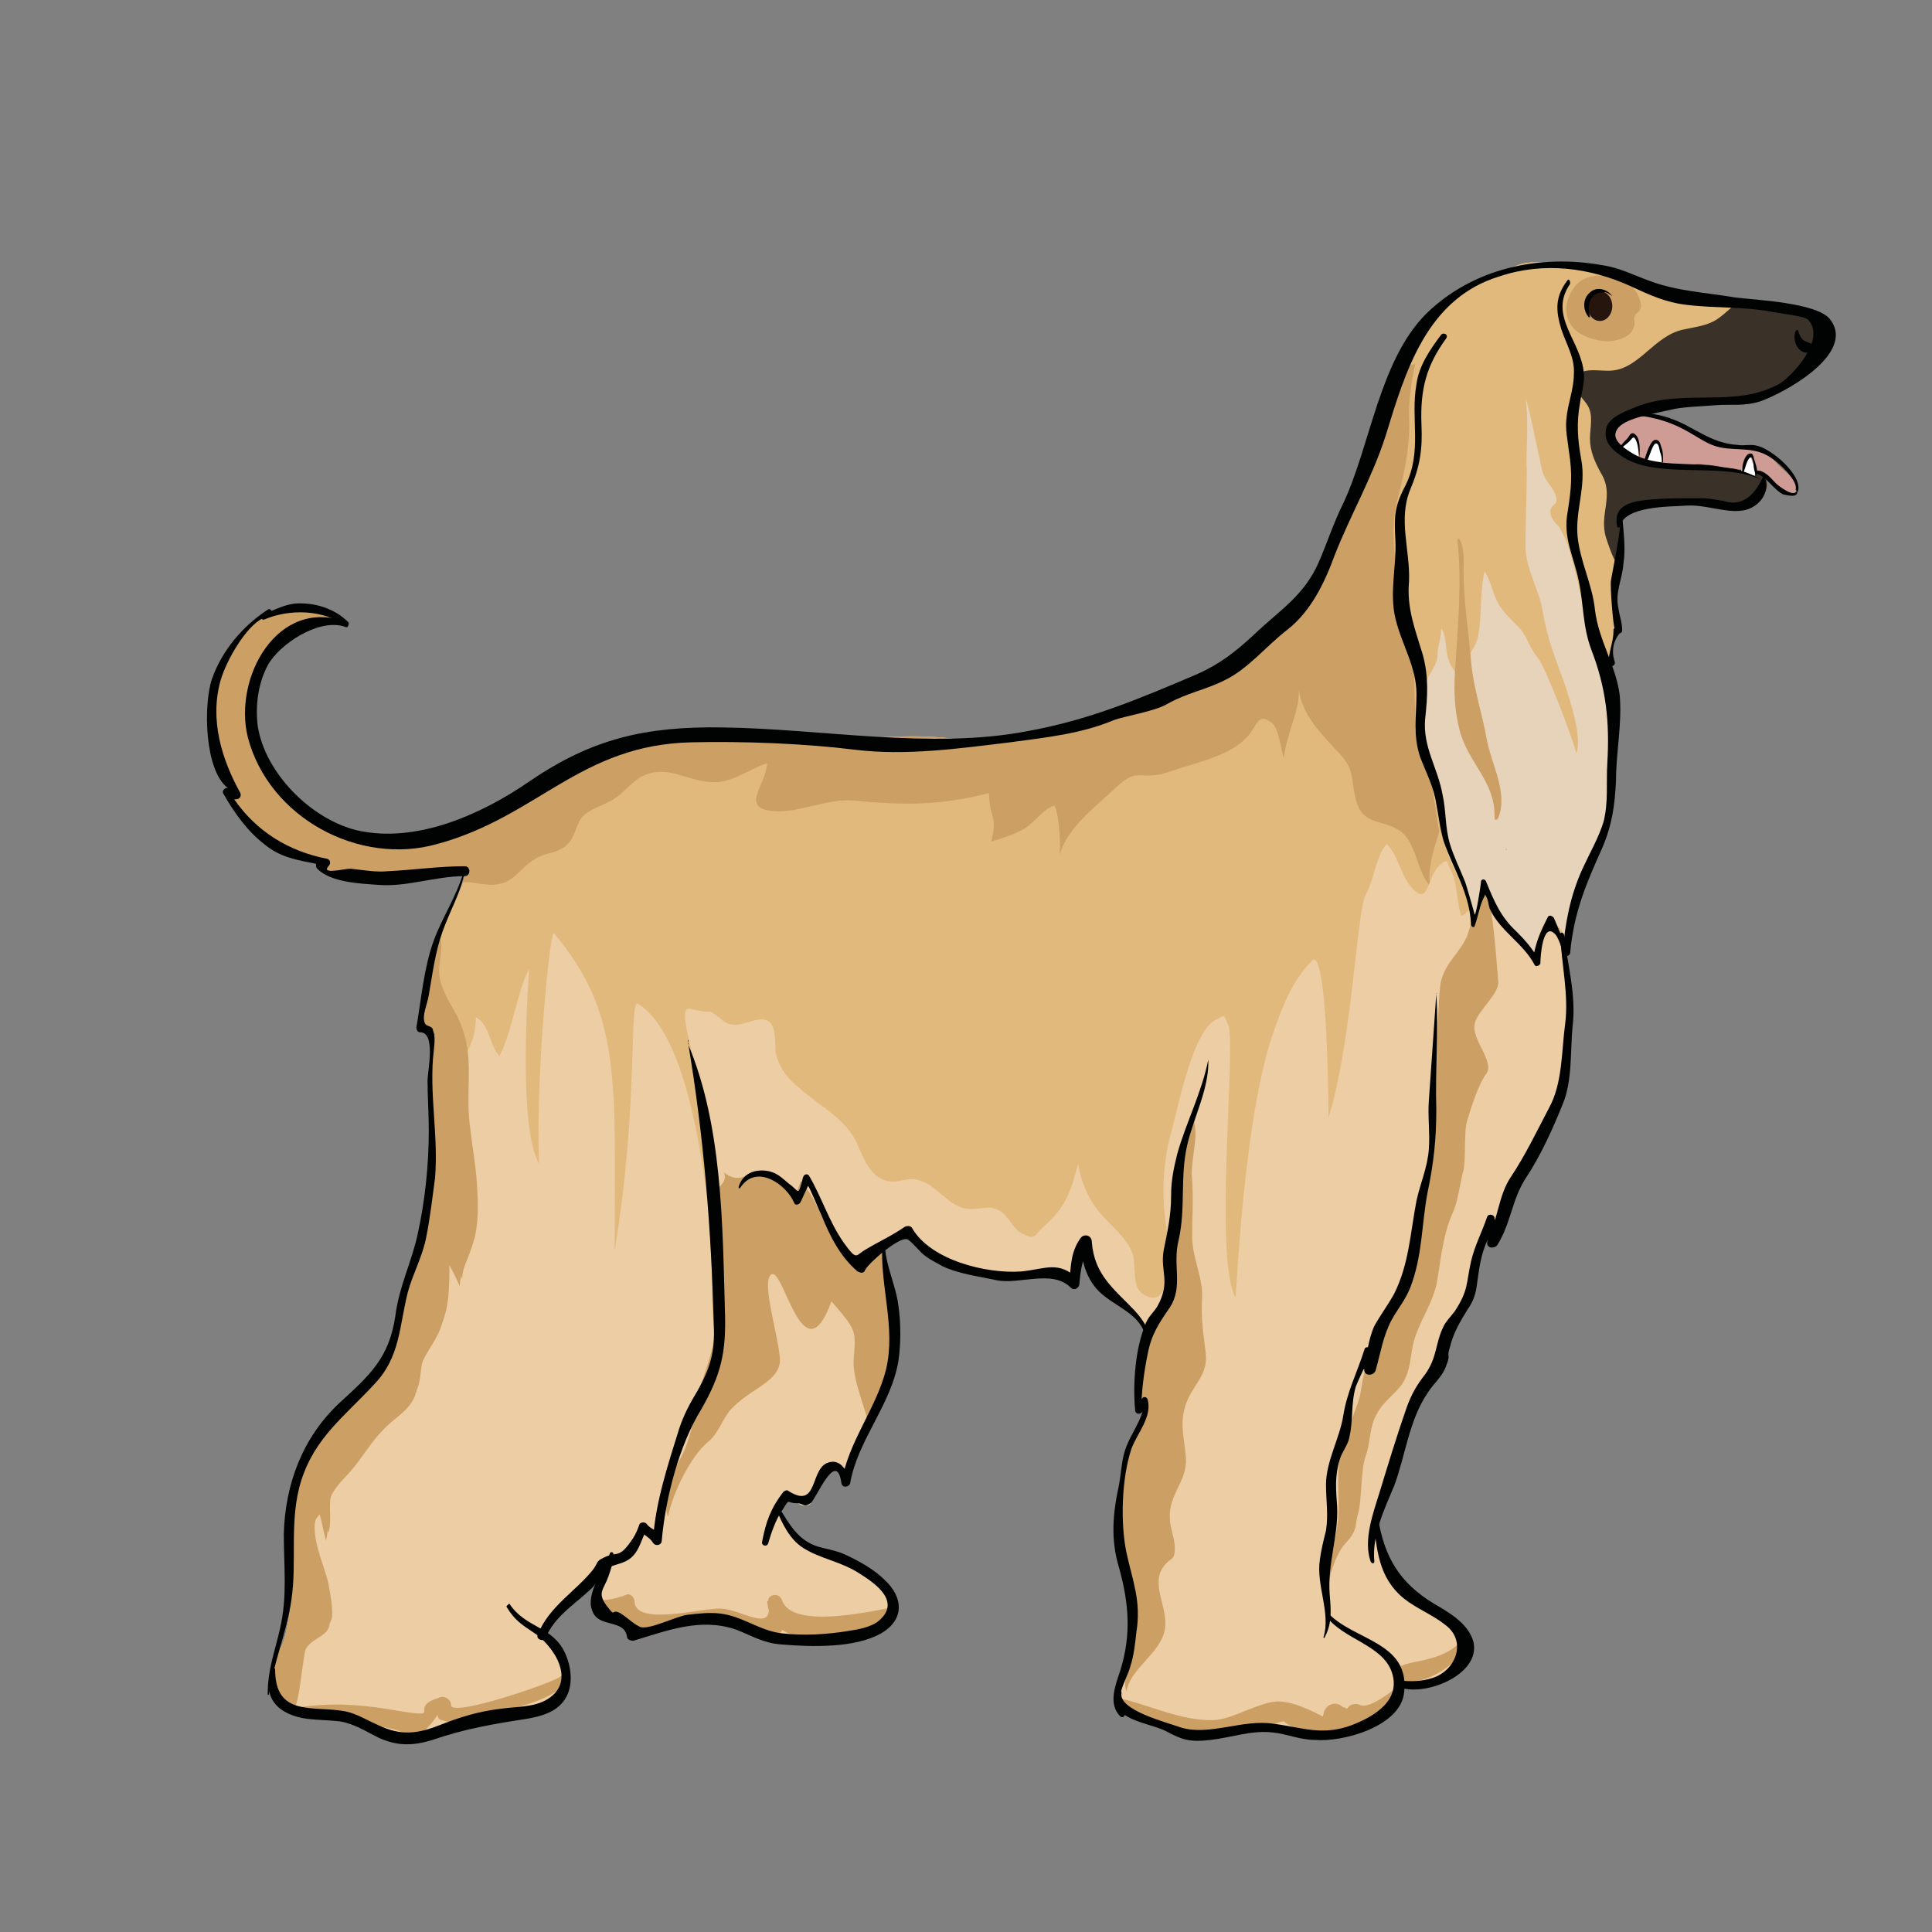 <?xml version="1.0" encoding="utf-8"?>
<!-- Generator: Adobe Illustrator 22.1.0, SVG Export Plug-In . SVG Version: 6.00 Build 0)  -->
<svg version="1.1" id="Card_2" xmlns="http://www.w3.org/2000/svg" xmlns:xlink="http://www.w3.org/1999/xlink" x="0px" y="0px"
	 viewBox="0 0 155.9 155.9" style="enable-background:new 0 0 155.9 155.9;" xml:space="preserve">
<rect x="0" y="0" width="155.9" height="155.9" fill="#808080" stroke="none"/>
<style type="text/css">
	.st0{clip-path:url(#SVGID_2_);}
	.st1{fill:#E2B97C;}
	.st2{fill:#CCA065;}
	.st3{fill:#EDCDA4;}
	.st4{fill:#E6D3BA;}
	.st5{fill:#3A3228;}
	.st6{fill:#CF9B95;}
	.st7{fill:#26150C;}
	.st8{fill:#FFFFFF;}
	.st9{fill:#010202;}
	.st10{display:none;}
	.st11{display:inline;}
</style>
<g id="Colours_2">
	<defs>
		<path id="SVGID_1_" d="M145.1,39.5c-0.3,1.4-2.3-1.1-2.8-1.1c0.6,0.6,0.2,1.5-0.5,2.2c-0.7,0.6-2,0.4-2.8,0.2
			c-1.2-0.3-2.2-0.2-3.5-0.2c-1,0-2,0.2-3,0.2c-0.5,0-1.1,0.2-1.5,0.5l-0.1,0.3c0.1,0.7-0.2,1.4-0.1,2c0.1,1,0.2,1.6-0.2,2.5
			c-0.3,0.8-0.5,1.6-0.3,2.5c0.1,0.8,0.6,1.5,0.5,2.3c-0.1,0-0.3,0-0.4,0c0,0.9-0.8,2.4-0.5,3.3c1.2,3.6,0,5.6,0.2,9.2
			c0.1,2.5-1,4.4-2.1,6.5c-1.1,2.2-1.4,4.2-1.6,6.6c-0.2-0.3-0.4-0.6-0.5-1c0.1,1.6,0.2,2.3,0.6,3.9c0.5,1.8,0.1,3-0.2,4.8
			c-0.3,1.9,0.2,3.6-1,5.3c-1.1,1.6-1.5,3.6-2.6,5.1c-0.7,0.9-0.9,1.2-1.1,2.4c-0.2,1.1-0.6,2.2-1.2,3.1c0-0.6,0-1.3-0.1-1.9
			c-0.2,0.9-0.8,1.8-1.1,2.7c-0.3,1-0.2,2.1-0.5,3.1c-0.3,1.2-1.4,2-1.9,3c-0.4,0.7-0.2,1.4-0.4,2.1c-0.3,1.3-1,1.7-1.7,2.7
			c-0.8,1.1-0.8,2.2-1.4,3.4c-0.5,1.1-0.7,2.2-1,3.4c-0.1,0.5-0.9,2.4-1.4,4.2c0.3,2.6,0.8,4.3,2.7,5.7c1,0.8,3.3,1.8,4.2,2.8
			c0.8,0.9,1.3,1.8,0.2,3c-1.1,1.2-3.9,1.8-5,1.4c0.1,0.7-0.1,1.5-0.4,1.8c-1.2,1.1-3.5,2.3-5.7,2.5c-1.6,0.1-3.3-0.8-4.9-0.8
			c-2.3,0-4.8,1-6.6,0.6c-0.7-0.9-3.8-0.8-4.7-1.7c-1.3-0.9,0.5-3.6,0.5-4.8c0-0.9,0.4-1.7,0.4-2.6c0-0.9,0.2-1.6-0.1-2.4
			c-0.7-2.1-1.2-3.4-1.2-5.6c0-1.9,0.5-3.3,0.6-5.1c0.1-1.4,2.2-3.6,1.6-4.8c-0.2,0.3-0.4,0.6-0.5,1c-0.1-2,0.1-3.6,0.7-5.4
			c0.3-1.7-1.8-2.9-3-3.8c-1.4-1-2-2.6-2.1-4.4c-0.9,0.9-0.8,2.5-1,3.4c-0.8-1-1.9-1.1-2.7-0.9c-0.9,0.3-2.1,0.6-3,0.3
			c-1.2-0.3-2.1-0.5-3.3-0.7c-1.4-0.2-3.8-1.7-4.4-3c-0.4,0.5-1.2,0.7-1.8,1.2c-0.2,1.4,0.8,4.3,0.8,5.7c0.1,1.6,0.2,3.4-0.4,4.9
			c-0.6,1.9-0.9,2.2-1.7,4c-0.7,1.5-1.6,2.9-1.8,4.8c-0.1-1.1-0.5-1.2-0.8-1.4c-0.8-0.5-1.1,1.5-1.7,2c-0.6,0.4,0,1-0.9,1
			c-0.4,0-1-0.6-1.4-0.8c-0.3,0.4-0.5,0.7-0.7,1.1l0,0c0.4,0.8,1.3,2.3,1.9,2.8c0.9,0.7,2.2,0.5,3.3,1.1c1.4,0.9,6,3,3.5,5.3
			c-1.7,1.6-4.5,0.6-6.5,1c-1.2,0.3-2.1,0.5-3.3,0c-1.3-0.5-2.2-1.3-3.7-1.4c-2.6-0.2-4.6,0.7-7,1.4c-0.1-2.3-2.2-0.5-2.8-2.2
			c-0.4-1.1,1.2-3.1,1.3-4.4l-1,0.6c-0.6,0.4-0.1,1-0.6,1.4c-1.4,1.1-3.5,2.4-4.2,4.4c1.1,0.4,1.7,1.9,1.9,3.1
			c0.4,2.8-2,3.3-4.3,3.5c-2.4,0.2-4.8,0.9-7,1.8c-3,1.2-4.7-1.7-7.5-1.7c-2.2,0-5.7-0.1-4.7-3.7c0.3-2.3,0.6-1.2,1-3.2
			c0.5-2.3,0.6-3.7,0.4-6.1c-0.2-4.2,0.7-8,3.6-11.1c1.4-1.5,3.3-2.5,4.3-4.5c1-1.8,0.9-3.3,1.2-5.2c0.3-1.9,1.4-3.4,1.7-5.3
			c0.3-2.3,0.8-4.4,0.8-6.8c0-2.1-0.3-4.2-0.3-6.3c0-1,0.3-2,0.3-2.9c0,0-0.6-0.7-1.2-0.5c0.6-2.3,0.8-4.7,1.4-7
			c0.6-1.8,2-3.9,2.3-5.7c-2-0.1-5.7,0.8-7.3,0.5c-0.8-0.1-1.6-0.2-2.4-0.3c-0.6-0.1-1.7,0-2-0.6c0.3,0,0.3-0.1,0.4-0.3
			c-1.8-0.4-3.2-0.5-4.8-1.8c-1.3-1-2.6-2.5-3.4-3.9c0.3,0.2,0.6,0.4,1,0.3c-0.7-1.2-1.5-2.3-1.7-3.7c-0.3-2.1-0.7-4,0.1-6
			c0.4-1,1.6-3.7,4.1-5.1c0.1,0.2-0.1,0.4-0.4,0.5c2-1,5.1-1,6.7,0.6c-1.7-1.1-3.6-0.2-4.9,0.8c-3.2,2.6-3.7,6.3-1.8,10.3
			c0.8,1.8,2.9,3.3,4.4,4.5c0.9,0.7,1.9,1,3,1.4c1,0.4,1.3,0.2,2.5,0.3c1.8,0,3,0.2,4.9-0.6c2.2-1,4.7-1.9,6.6-3.4
			c3.3-2.5,6.2-3.8,11.9-4.4c3.4-0.3,8.8,0.2,10.9,0.3c3.8,0.2,7.7-0.5,11.4,0c3.3,0.5,6.3,0.1,9.4-1c0.8-0.3,4.5-1.2,5.4-1.4
			c1.6-0.3,4.3-2.4,5.2-2.6c1.8-0.4,2.3,0.3,3.1-1.5c1-2,2.2-1.7,3.6-2.9c2.9-2.4,3.6-5.8,4.9-9.2c0.6-1.5,1.9-1.8,1.8-3.6
			c0.7-1.6,1.7-4.5,2.1-6.2c0.4-1.6,1.1-3.2,2-4.6c0.8-1.3,2.4-2.2,3.7-3.1c1.2-0.8,2.8-1.4,4.2-2c1.4-0.6,2.8-0.3,4.4,0
			c1.3,0.2,2.7,0,3.9,0.5c1.3,0.5,2.4,1.3,3.7,1.7c2.4,0.6,5.1,0.2,7.5,0.8c1.3,0.3,2.7,0.7,4.1,0.9c1.5,0.3,2.2,0.7,1.4,2.4
			c-0.9,2-4.9,4.5-6.9,4.6c-1.4,0.1-2.6-0.3-4-0.1c-1.5,0.2-3.3,0.6-4.7,1.2c0.5,0,1.2,0.1,1.6,0.1c0.6,0,1.1,0.3,1.7,0.5
			c1.1,0.4,2,1.2,3,1.7c0.9,0.4,1.8,0.3,2.8,0.2c0.4,0,0.9,0,1.3,0.2c0.6,0.3,1,0.7,1.4,1.2c0.3,0.4,2,1.5,1.5,2.2"/>
	</defs>
	<clipPath id="SVGID_2_">
		<use xlink:href="#SVGID_1_"  style="overflow:visible;"/>
	</clipPath>
	<g id="Base" class="st0">
		
			<rect x="15.5" y="19.1" transform="matrix(-1 -4.490154e-11 4.490154e-11 -1 173.448 163.38)" class="st1" width="142.4" height="125.1"/>
		<g>
			<path class="st2" d="M117.9,28c0.5,1-0.7,4.1-0.9,5.4c-0.5,2.9-0.8,5.8-1.2,8.7c-0.5,3.9-1.2,7.5-1.3,11.5c0,3.6,2.1,6.2,2.3,9.7
				c0.2,2.8-1.8,5.6-1.4,8.2c-1.1-1.2-1.1-3.6-2.5-4.5c-1.4-0.9-3-0.4-3.5-2.5c-0.5-2.1,0-2.4-1.7-4.1c-1.3-1.4-2.6-2.8-2.9-4.7
				c0.1,1.6-1,3.5-1.2,5.5c-0.2-0.6-0.4-2.3-0.9-2.8c-1.2-1-1.2,0.1-2,1c-1.4,1.6-4.1,2.1-6.1,2.8c-2.8,1-2.6-0.5-4.6,1.4
				c-1.6,1.5-3.9,3.2-4.5,5.4c0.1-0.9,0-3-0.4-4c-1,0.3-1.6,1.4-2.5,1.9c-0.9,0.5-1.6,0.7-2.6,1c0.5-2.3-0.1-1.5-0.2-3.9
				c-3.9,1-6.9,1-10.9,0.6c-2.3-0.2-4.8,1.2-6.9,0.8c-2.1-0.4-0.2-2.1-0.1-3.8c-1.4,0.4-2.9,1.7-4.6,1.5c-2-0.1-3.5-1.5-5.6-0.4
				c-0.8,0.5-1.4,1.3-2.2,1.8c-0.8,0.5-1.7,0.7-2.4,1.3c-0.7,0.7-0.6,1.8-1.5,2.5c-0.8,0.6-1.6,0.5-2.4,1c-1.5,0.9-1.7,2.1-3.6,2.1
				c-1.9-0.1-1.9-0.6-3.8,0.4c-5.3,2.6-12.4,1.3-17.2-1.7c-6.1-3.7-6.7-9.3-5.1-15.7c0.9-3.6,3.3-8,6.1-10.5c2.9-2.6,7-2,10.7-1.7
				c11.8,0.8,23.8,0.9,35.6-1.1c5.6-0.9,11.8-1.3,17-3.6c2.8-1.2,6-3.6,9.2-3.7c2.4-0.1,4.7,2,7.1,1.6c2-0.3,2.9-2.6,5.1-3.2
				C108.3,30.6,111.9,30.5,117.9,28z"/>
		</g>
		<g>
			<path class="st3" d="M51.5,81c1.8,1.2,5.1,4.9,6.3,23.9c1.6-12.9-4.1-24-2.1-23.5c2.3,0.6,1-0.3,2.7,1c1.2,0.9,2.6-0.6,3.6,0
				c0.7,0.4,0.5,2,0.6,2.6c0.3,1.2,1,2.1,1.9,2.8c1.8,1.6,3.9,2.5,4.8,4.8c0.5,1.1,1,2.4,2.3,2.7c0.9,0.2,1.5-0.3,2.4-0.1
				c1.4,0.3,2.2,1.7,3.5,2.2c1,0.4,1.8-0.1,2.7,0.1c1.2,0.3,1.4,1.7,2.4,2.1c1,0.5,0.9,0,1.6-0.6c1.8-1.6,2.2-2.8,2.8-5.1
				c0.2,1.4,0.8,2.8,1.7,3.9c0.9,1.1,2.2,2,2.7,3.4c0.3,0.9-0.1,2.6,0.8,3.2c2.2,1.5,2.4-2.9,2.2-3.9c-0.7-2.8-0.7-6.3,0.1-9.1
				c0.5-1.7,1.7-8.2,3.6-9.1c0.9-0.5,0.6-0.4,1,0.4c0.7,1.3-1.2,18.8,0.6,22c0.3-4.5,1-15.9,3.2-21.8c0.7-2,1.5-3.9,3-5.4
				c0.5-0.5,1.2,1.6,1.3,12.7c1.9-6.1,2.3-16.8,3-18c0.7-1.2,0.8-3.1,1.7-4.1c0.9,0.9,1.1,2.4,1.9,3.4c1.5,1.8,1.3-0.6,2.3-1.6
				c0.8-0.8,0.9-0.4,1.2,0.9c0.3,1,0.3,2.1,0.6,3.1c0.9-0.3,1.2-1.8,1.7-2.5c0.4,1,1.3,1.7,1.7,2.7c0.5,1.2,1.8,1.3,2.1,2.6
				c0,0,0-1.3,1.5-2.9c2.6,3.6,3.3,11.3,3.8,12.9c0.9,2.7-2.7,8.5-3,11.3c-0.3,2.7-0.5,4.7-1.5,7.2c-0.6,1.4-0.7,2.9-0.6,4.5
				c0.2,2.6,1.3,5.1,1.8,7.6c0.6,2.9,1.6,6.1,0.7,9c-1.1,3.5-0.6,6.6-0.7,10.2c0,2.3-0.3,4.7-2.6,5.8c-2,1-4.9,0.6-7.1,0.8
				c-4.9,0.3-9.8,0.6-14.7,0.8c-4.2,0.2-7.1-0.9-10-4.1c-2.1-2.3-3.3-4.7-4.2-7.7c-0.7-2.5-1-5.7-3.8-6.8c-1.7-0.7-2.7,0-3.5,1.5
				c-1.5,2.9-2.7,6.1-4.2,9.1c-1.3,2.6-3.3,5.1-5.7,6.8c-2.9,2.1-6.9,2.6-10.3,3.1c-6.9,1.1-13.8,0.2-20.7,0.9
				c-5.8,0.6-11.2,0.4-16.2-2.8c-2.9-1.9-6.3-4.8-7.2-8.3c-0.6-2.2-0.2-4.6,0.2-6.8c0.8-4.1,1.8-8.1,3-12.1
				c1.4-4.6,3.8-8.4,6.5-12.3c1.7-2.5,3.3-5.3,5.4-7.4c1.8-1.9,3.6-3.2,4.5-5.8c0.3-0.7,0.4-1.5,0.6-2.2c0.9-2.6,3-3.9,3-6.9
				c1.1,0.5,1.1,2.3,1.9,3.1c1-1.8,1.5-5.5,2.4-7c0,0.2-1,12.6,0.8,15.7c-0.3-7.1,0.9-19,1.2-18.6c5.5,6.6,4.9,11.8,4.9,25.6
				C51.6,88.8,50.7,80.5,51.5,81z"/>
		</g>
		<g>
			<path class="st1" d="M127.4,21.4c-0.2,1.1-1.4,1.7-1.7,2.9c-0.2,1.1,0.1,2,0.5,3c0.4,1,0.9,2,0.9,3.1c0,1-0.4,2-0.4,3
				c-0.1,1.9,0.5,3.8,0.4,5.7c0,1.1-0.5,1.9-0.5,3c-0.1,1,0.2,1.8,0.4,2.7c0.2,1,0.1,1.9,0.2,2.9c0.2,1.1,0.8,2.2,1.1,3.3
				c0.7,2.1,1,4.1,1.3,6.4c0.3,2.5,1.1,5.1,1,7.6c-0.1,3.4-2.5,18.5-5.6,9c-0.7,2.2,0,0-1,4.1c-0.7-1.2-1.7-2.2-2.7-3.4
				c-0.6-0.8-0.9-2.8-1.7-3.2c-0.6,0.6-0.7,1.6-0.7,2.5c-0.6-1.8-1.9-3.4-2.4-5.3c-0.5-1.8-0.6-3.6-1-5.4c-0.4-2-1.2-3.5-1.3-5.6
				c-0.1-2,0-3.9-0.4-5.9c-0.6-3.7-2-7.9-1-11.6c0.6-2.4,1-4.2,0.9-6.7c0-2.3,0.5-4,0.9-6.1c0.2-1.1,1.2-2,2.1-2.7
				c1.1-0.8,2.2-0.3,3.2-1.2c1.3-1.3,1.7-2.2,3.7-2.8c1.2-0.4,2.5-0.6,3.8-1C127.9,20.3,127.9,21.7,127.4,21.4z"/>
		</g>
		<g>
			<path class="st2" d="M111.3,108.2c0.8-1.9,1.8-4.2,2.4-6.3c0.7-2.5,0.9-5.1,1.5-7.6c0.5-2.4,0.5-5.1,0.7-7.5
				c0.1-1.3,0.1-6.5,0.4-7.7c0.4-1.5,1.5-2.2,2.1-3.6c0.3-0.9,0.8-2.9,1.5-3.4c0.5,1,0.7,3.3,1,7.1c0.1,1-1.7,2.4-1.9,3.4
				c-0.3,1.3,1.7,3.1,0.9,4.1c-0.6,0.8-1.2,2.7-1.5,3.7c-0.3,0.9-0.1,3.1-0.3,4c-0.3,1.1-0.4,2.3-0.8,3.3c-0.8,1.7-1,3.6-1.3,5.5
				c-0.3,2-1.6,3.5-2,5.4c-0.2,1-0.2,2-0.8,3c-0.6,0.9-1.6,1.5-2.1,2.5c-0.6,1-0.5,2.3-0.9,3.4c-0.4,1.1-0.3,3.5-0.6,4.6
				c-0.2,0.6-0.1,1-0.4,1.6c-0.3,0.6-0.8,0.9-1.1,1.5c-0.5,0.9-0.9,2.1-0.9,3.1c0-1.8,0.4-3.4,0.7-5.1c0.3-1.8-0.1-3.7,0.2-5.5
				c0.3-1.7,1.1-3.3,1.6-4.9c0.2-0.8,0.2-1.6,0.5-2.3C110.1,109.5,110.9,109,111.3,108.2z"/>
		</g>
		<g>
			<path class="st2" d="M71,100.8c0.6,1,0.5,2.3,0.6,3.4c0.2,1.3,0.7,2.5,0.9,3.7c0.2,1.4,0,2.5-0.6,3.7c-0.7,1.2-1,2.9-1.7,3.9
				c-0.3-1.8-1.1-3.3-1.3-5.1c-0.1-0.9,0.2-1.9,0-2.8c-0.2-0.9-1.2-1.8-1.8-2.6c-2.4,6.6-4-3.7-5-2c-0.6,1,1.1,6.1,0.8,7.1
				c-0.2,0.9-1,1.4-1.7,1.9c-0.8,0.5-1.5,1-2.2,1.7c-0.7,0.8-1,1.9-1.8,2.6c-1.4,1.1-2.9,4.1-3.3,6.1c-0.6-1.8,0.3-3.3,1.1-4.9
				c0.7-1.3,1.1-3.5,1.4-5c0.4-2,1.4-3.6,1.2-5.6c-0.2-1.7-0.1-3.5-0.2-5.2c-0.1-1.8-0.2-3.6-0.2-5.4c0.6-0.3,1.6-0.9,1.2-1.7
				c1.3,1,1.7,0,3.2,0.1c1.5,0.1,1.7,0.9,2.6,1.8c0.1-0.4,0.3-0.8,0.4-1.2c1.2,1.2,1.7,3.3,2.8,4.7c0.5,0.6,0.5,1.3,1.6,1.3
				C70,101.6,70.3,100.7,71,100.8z"/>
		</g>
		<g>
			<path class="st2" d="M96.3,90.4c0.5,1.2-0.3,3.4-0.1,4.8c0.1,1.6,0,3,0,4.6c0,1.7,0.9,3.3,0.8,5c-0.1,1.6,0.1,2.8,0.3,4.4
				c0.2,1.9-1.2,2.6-1.7,4.4c-0.4,1.5,0,2.6,0.1,4.1c0.1,1.8-1.4,2.9-1.3,4.8c0,0.8,0.4,1.6,0.4,2.4c0,1.1-0.3,0.7-0.9,1.5
				c-1.1,1.5,0.4,3.3,0.1,5.1c-0.4,2-2.8,3.1-3.1,5c-0.3-0.8,0.1-1.7,0.2-2.6c0.1-1.3-0.1-2.5-0.5-3.7c-0.6-1.7-1.5-3-2.3-4.6
				c-1.8-3.2-1.2-8.3-0.4-11.7c0.8-3.1,2.9-5.2,4.9-7.6c1.7-2.1,1.8-4.7,2-7.4C94.8,95.8,94.4,93,96.3,90.4z"/>
		</g>
		<g>
			<path class="st4" d="M123.1,32.1c0.4,1.3,0.7,2.9,1,4.3c0.2,0.7,0.2,1.3,0.5,2c0.3,0.7,1,1.2,1,2c0,0.3-0.5,0.4-0.5,0.9
				c0,0.5,0.4,0.9,0.7,1.2c0.4,0.7,0.7,1.3,0.9,2.1c0.4,1.4,0.8,2.9,1,4.3c0.6,3.2,3,5.9,3.1,9.2c0.1,3.2,0,6.6-0.8,9.7
				c-0.5,1.7-1.1,3.4-1.5,5.1c-0.4,1.6-0.1,3.5-1.2,4.9c-0.4-1.2-1.3-3.1-2.3-3.8c-0.8,1-1,1.9-1.2,3.1c-0.7-0.9-1.6-1.8-2.4-2.8
				c-0.8-1-1-1.8-1.5-2.9c-0.3,0.9-0.7,1.9-1,2.8c-0.6-2.9-2-4.2-2.6-7.2c-0.7-3.3-1.9-9.3-1.7-10.9c0.1-0.9,1.4-2.3,1.4-3.2
				c0-0.8,0.3-1.4,0.3-2.2c0.5,0.8,0.3,1.8,0.6,2.6c0.3,0.8,1,1.4,1.1,2.2c0.2-0.8,0.1-1.5,0.4-2.3c0.3-0.7,0.8-1.2,0.9-2
				c0.3-1.7,0.1-3.4,0.5-5.1c0.5,0.8,0.6,1.6,1,2.4c0.5,1,1.3,1.6,2,2.4c0.5,0.7,0.7,1.5,1.3,2.2c0.6,0.7,2.9,6.7,3.1,7.7
				c0.5-1.3-0.5-4.2-0.9-5.5c-0.8-2.2-1.4-3.6-1.8-5.9c-0.3-1.9-1.4-3.4-1.4-5.4c0-2,0.1-4,0.1-6C123.1,36.4,123.4,34.5,123.1,32.1z
				"/>
		</g>
		<g>
			<path class="st2" d="M35.4,76.5c0.1,1.1-0.3,2-0.1,3.1c0.2,1,0.9,2.1,1.4,3c1.2,2.5,0.9,4.3,0.9,6.9c0,2.3,0.6,4.6,0.7,6.9
				c0.1,1.4,0.1,2.8-0.2,4.1c-0.3,1.1-1,2.2-1,3.3c-0.3-0.7-0.6-1.3-1-2c-0.1,1.9,0.1,3.7-0.6,5.5c-0.4,1-1.1,1.8-1.5,2.8
				c-0.3,0.8-0.2,1.7-0.5,2.5c-0.5,1.3-1.7,1.8-2.6,2.8c-1,1-1.7,2.3-2.6,3.3c-0.7,0.8-1.5,1.5-1.8,2.6c-0.2,1,0.1,2-0.2,3
				c-0.2-0.7-0.3-1.4-0.5-2.1c-1.5,1.5,0.2,4.6,0.5,6.2c0.1,0.6,0.5,2.4,0.2,3c-0.3,0.7-1.5,0.9-1.9,1.8c-0.4,0.8-0.6,5.2-1.2,5.5
				c-1.8,0.9-3.4-6.8-3.6-7.8c-0.7-3.5-1.6-6.6-1.4-10.3c0.2-4.6,1.5-8.7,2.7-13.1c1.2-4.2,2.7-8.3,3.7-12.6c0.7-3.3,1.1-6.7,1.9-10
				C27.2,82.7,31.5,71.8,35.4,76.5z"/>
		</g>
		<g>
			<path class="st2" d="M35.6,75.9c0.1,1.1-0.3,2-0.1,3.1c0.2,1,0.9,2.1,1.4,3c1.2,2.5,0.9,4.3,0.9,6.9c0,2.3,0.6,4.6,0.7,6.9
				c0.1,1.4,0.1,2.8-0.2,4.1c-0.3,1.1-1,2.2-1,3.3c-0.3-0.7-0.6-1.3-1-2c-0.1,1.9,0.1,3.7-0.6,5.5c-0.4,1-1.1,1.8-1.5,2.8
				c-0.3,0.8-0.2,1.7-0.5,2.5c-0.5,1.3-1.7,1.8-2.6,2.8c-1,1-1.7,2.3-2.6,3.3c-0.7,0.8-1.5,1.5-1.8,2.6c-0.2,1,0.1,2-0.2,3
				c-0.2-0.7-0.3-1.4-0.5-2.1c-1.5,1.5,0.2,4.6,0.5,6.2c0.1,0.6,0.5,2.4,0.2,3c-0.3,0.7-1.5,0.9-1.9,1.8c-0.4,0.8-0.6,5.2-1.2,5.5
				c-1.8,0.9-3.4-6.8-3.6-7.8c-0.7-3.5-1.6-6.6-1.4-10.3c0.2-4.6,1.5-8.7,2.7-13.1c1.2-4.2,2.7-8.3,3.7-12.6c0.7-3.3,1.1-6.7,1.9-10
				C27.4,82,31.6,71.2,35.6,75.9z"/>
		</g>
		<g>
			<g>
				<path class="st2" d="M117.6,43.6c0.4,3.4,0,7.4-0.2,10.7c-0.1,1.6,0,3.2,0.4,4.7c0.7,2.6,2.9,4.1,2.8,7c0,0.2,0.2,0.2,0.3,0
					c0.8-2-0.5-4.2-0.9-6.2c-0.4-2.3-1.1-4.2-1.3-6.5c-0.2-2.4-0.6-4.8-0.6-7.2c0-0.8,0.1-2-0.4-2.7
					C117.8,43.4,117.6,43.5,117.6,43.6L117.6,43.6z"/>
			</g>
		</g>
		<g>
			<g>
				<path class="st2" d="M121.5,68.6c0.1,0,0.1-0.1,0-0.1C121.5,68.5,121.5,68.6,121.5,68.6L121.5,68.6z"/>
			</g>
		</g>
		<g>
			<path class="st2" d="M130.3,22.4c1-0.1,2.2,1.4,2.1,2.4c-0.1,0.5-0.4,0.4-0.5,0.7c-0.1,0.3,0.1,0.6-0.1,1c-0.2,0.6-1,0.9-1.6,1
				c-0.9,0.2-2.7-0.3-3.3-1.1c-0.8-1-0.6-2.3,0.2-3.3C127.8,22.1,129.6,22.1,130.3,22.4z"/>
		</g>
		<g>
			<g>
				<path class="st2" d="M113.1,135.9c-0.6,0.4-2.5,2-3.3,1.7c-0.4-0.2-0.9-0.1-1.1,0.3c-0.1-0.1-0.3-0.1-0.4-0.2
					c-0.6-0.5-1.4-0.1-1.5,0.6c-0.1,0.4-0.2,0.8-0.3,1.2c0.4-0.2,0.8-0.3,1.2-0.5c-1.4-0.7-2.9-1.6-4.4-1.7
					c-1.5-0.1-3.9,1.5-5.4,1.5c-3.3,0.1-6.4-2-9.9-2.1c-0.4,0-0.4,0.5-0.1,0.6c2.4,0.9,5.4,2.7,7.8,3.2c0.8,0.2,4.2,0,5.1-0.2
					c0.9-0.2,1.9-1.4,2.9-1.4c-0.7,0,5.2,2.6,3.2,1.5c0.5,0.3,1.1,0,1.2-0.5c0.3-0.8,0.3-0.8,0.4-1.7c-0.5,0.2-1,0.4-1.5,0.6
					c0.7,0.7,0.8,0.7,1.8,1c0.3,0.1,0.8,0,0.9-0.4c0.1-0.3,0.4-0.3,0.8,0c0.5,0.1,0.9-0.2,1-0.7c0,0.1,1.7-2.1,1.9-2.4
					C113.6,136,113.3,135.7,113.1,135.9L113.1,135.9z"/>
			</g>
		</g>
		<g>
			<g>
				<path class="st2" d="M118.2,132.1c-0.7,0.9-1.6,1.4-2.7,1.7c-0.9,0.3-1.9,0.3-2.8,0.8c-0.6,0.3-0.2,1.1,0.3,1.1
					c2.2,0.3,4.6-1.4,5.6-3.2C118.8,132.1,118.4,131.8,118.2,132.1L118.2,132.1z"/>
			</g>
		</g>
		<g>
			<g>
				<path class="st2" d="M73,129.5c-1.7,0.3-9.1,2.2-9.9-0.4c-0.3-0.7-1.3-0.4-1.1,0.3c0.4,2.4-2.1,0.5-3.8,0.4
					c-1.4-0.1-7,1.5-7-0.6c0-0.3-0.4-0.7-0.7-0.5c-1,0.4-2,0.5-3,0.4c-0.7,0-0.7,1,0,1c3,0.1,1.6,0.5,3.7,1.5
					c3.3,1.6,7-2.5,10.6,0.6c0.2,0.2,0.6,0.2,0.8,0c1.1-1.3,0.7-0.9,0.5-3c-0.4,0-0.8,0-1.2,0c0.5,5.2,8.5,2.3,11.4,0.8
					C73.5,130,73.3,129.5,73,129.5L73,129.5z"/>
			</g>
		</g>
		<g>
			<g>
				<path class="st2" d="M45.2,135.3c-0.6,0.5-8.8,3.3-8.8,2.3c0-0.3-0.2-0.5-0.4-0.6c-0.2-0.1-0.4-0.1-0.6,0
					c-2.8,0.9,1.1,1.8-4.2,0.9c-2.5-0.4-4.7-0.5-7.3-0.1c-0.2,0-0.2,0.4,0,0.5c2.6,0.6,5.1,0.6,7.7,1.2c0.9,0.2,1.4,0.7,2.4,0.3
					c0.5-0.2,1.6-1.7,1.4-1.7c0,0-0.3,0.5,0.2,0.7c1.9,0.5,2.8,0.2,4.9-0.6c1.8-0.7,4.1-1,5.3-2.6C46.1,135.4,45.5,135,45.2,135.3
					L45.2,135.3z"/>
			</g>
		</g>
	</g>
	<g id="Details" class="st0">
		<g>
			<path class="st5" d="M140.9,23.2c0.2,0.5-1.9,2.3-2.4,2.6c-0.8,0.5-1.8,0.6-2.7,0.8c-2.3,0.5-3.5,3.1-5.7,3.3
				c-0.8,0.1-2.3-0.3-2.8,0.4c-0.7,1,0.3,1.6,0.8,2.4c0.5,0.8,0.2,1.8,0.2,2.7c0,1,0.4,1.9,0.9,2.8c1.1,1.8-0.2,3.3,0.4,5.2
				c0.1,0.3,0.7,2.2,1.1,2.3c0.5,0.1,0.3-1.9,0.5-2.3c0.8-1.3,1.1-0.7,2.5-1.1c1.5-0.4,3-0.3,4.5-0.3c1.2,0,2.3-0.2,3.5-0.1
				c1.4,0.1,2.5,0.2,3.8-0.6c2.1-1.2,3-3.5,3.8-5.7c0.4-1.2,1.1-2.2,1.5-3.4c0.4-1.3,0.5-2.5,0.5-3.9c0-2.5-0.6-4.6-2.6-6.1
				c-2.3-1.7-5.7-1.9-7.5,0.4C140.7,22.9,140.4,23.2,140.9,23.2z"/>
		</g>
		<g>
			<path class="st6" d="M132,33.5c0.2,0,0.4,0.1,0.5,0.1c0.2,0,0.5,0,0.7,0c0.7,0.1,1.3,0.1,2,0.2c1,0.1,2.1,0.2,3.1,0.3
				c1.7,0.2,3.3,0.6,4.9,1.1c0.8,0.3,1.7,0.6,2.3,1.2c0.6,0.6,1,1.3,1.4,2c0.3,0.8,0.3,1.9-0.5,2.5c-1.1,0.9-2.5-0.6-3.1-1.4
				c-0.2-0.2-0.2-0.5-0.4-0.7c-0.1-0.2-0.3-0.3-0.5-0.5c-0.2-0.2-0.2-0.3-0.4-0.3c-0.2,0-0.3-0.1-0.5-0.1c-0.4-0.1-0.7,0-1.1,0
				c-0.2,0-0.4-0.1-0.7-0.1c-0.2,0-0.4,0-0.7-0.1c-0.5-0.1-1-0.2-1.5-0.2c-0.5-0.1-1.1,0-1.7,0.1c-1.1,0.1-2.2-0.2-3.2-0.5
				c-0.5-0.1-1-0.4-1.4-0.6c-0.4-0.3-1-0.7-1.2-1.1c-0.2-0.4-0.4-1,0-1.3c0.2-0.2,0.5-0.3,0.8-0.4c0.2-0.1,0.5-0.2,0.7-0.3
				C131.8,33.4,132,33.4,132,33.5z"/>
		</g>
		<ellipse class="st7" cx="129.1" cy="24.7" rx="1" ry="1.2"/>
		<g>
			<path class="st8" d="M141.6,38.4c0.1-0.4,0-0.8-0.2-1.1c-0.1-0.3-0.2-0.9-0.5-0.3c-0.2,0.3-0.4,0.9-0.4,1.1"/>
		</g>
		<g>
			<path class="st8" d="M134.2,37.3c0-0.4-0.2-1.8-0.6-1.8c-0.3,0-0.5,1.1-0.8,1.6"/>
		</g>
		<g>
			<path class="st8" d="M132.2,36.9c0-0.5,0-1.3-0.3-1.7c-0.2-0.3-0.3,0.1-0.5,0.3c-0.2,0.2-0.4,0.4-0.6,0.7"/>
		</g>
	</g>
</g>
<g id="Outlines_2">
	<path class="st9" d="M142.1,38.7c-3.2-1.5-8.6,0.1-11.4-2c-0.7-0.5-1.3-1.1-1.1-2.1c0.2-1,1.8-1.5,2.5-1.8c3.9-1.5,8,0.2,11.6-1.9
		c0.9-0.6,3.7-3.5,2.2-5.1c-0.3-0.3-2.2-0.5-2.7-0.6c-2.6-0.5-4.6-0.3-7.1-0.6c-1.7-0.2-3-0.8-4.5-1.5c-3.3-1.5-7-2-10.6-0.8
		c-5.9,1.8-7.6,7.7-9.2,12.9c-1.1,3.4-2.8,6.3-4.1,9.6c-0.8,2.2-1.9,4.5-3.8,6c-1.7,1.3-3.2,3.2-5.1,4.1c-1.6,0.8-3,1-4.6,1.9
		c-1,0.6-3.5,1-4.3,1.3c-2.6,1.1-5.4,1.4-8.4,1.8c-4.1,0.5-8.4,1.1-12.5,0.6C65,60,60,59.8,55.8,59.9c-9,0.2-12.4,6-20.5,8.2
		C29,69.9,21.7,66,20,59.5c-1.2-4.8,2.4-11.4,8-9.3c0.2,0.1,0.1,0.5-0.1,0.4c-2.1-0.8-5.4,1.4-6.3,3.1c-0.8,1.5-1,3.3-0.8,4.9
		c0.6,3.8,4.3,7.5,8,8.4c4.8,1.1,10.1-1.3,14-4c5-3.4,9.3-4.4,15.5-4.3c8,0.1,16.8,1.8,24.6,0.3c5-0.9,9-2.6,13.7-4.6
		c1.8-0.8,3.1-1.8,4.6-3.2c2.1-2,4-3.1,5.2-5.8c0.7-1.6,1.2-3.2,2-4.8c2.2-4.7,2.9-11.5,6.7-15.3c3.8-3.7,9.2-4.8,14.2-3.9
		c1.4,0.2,2.5,0.8,3.9,1.3c2.2,0.8,4.4,0.9,6.8,1.3c1.5,0.2,6.7,0.4,7.7,1.8c2.1,2.8-3.9,6-5.7,6.6c-1.3,0.4-2.3,0.2-3.6,0.3
		c-1.1,0.1-2.2,0.1-3.3,0.3c-1.7,0.4-3.8,0.7-4.5,1.5c-0.5,0.6-0.3,1.2,1,2c2,1.3,4.6,0.7,7.4,1.2C140.1,37.8,141.1,38.1,142.1,38.7
		C142.2,38.6,142.1,38.7,142.1,38.7L142.1,38.7z"/>
	<path class="st9" d="M18.4,63.6c-1.9-1.4-2-6.7-1.3-8.8c0.8-2.3,2.5-4.3,4.5-5.6c0.1-0.1,0.3,0,0.3,0.1c0.7-0.3,1.2-0.5,1.9-0.6
		c1.6-0.1,3.2,0.4,4.3,1.5c0.1,0.1,0,0.4-0.2,0.3c-1.8-1.3-4.5-1.4-6.6-0.5c0,0-0.3,0-0.1-0.1c-1.3,0.6-2.9,3.3-3.4,5
		c-0.9,3.2,0.1,6.4,1.6,9.1c0.1,0.3-0.1,0.5-0.4,0.5c0,0-0.1,0-0.1,0c1.8,2.6,4.4,4.2,7.5,4.8c0.3,0.1,0.3,0.4,0.1,0.6
		c-0.6,0.7,1.2,0.2,1.8,0.2c1,0.1,2,0.3,3,0.2c2.1-0.1,4.1-0.4,6.2-0.4c0.5,0,0.5,0.8,0,0.8c-2.4,0-4.7,0.9-7,0.7
		c-1.5-0.1-3.8-0.2-4.9-1.3c-0.1-0.1-0.1-0.2-0.1-0.4c-1.5-0.3-2.9-0.5-4.2-1.6C20,67.1,18.9,65.6,18,64
		C17.9,63.8,18.2,63.5,18.4,63.6z"/>
	<g>
		<g>
			<path class="st9" d="M37.4,70.4c-0.6,2-1.7,3.6-2.4,5.5c-0.8,2.2-1,4.7-1.4,7c0,0.2,0.1,0.4,0.3,0.4c1.3,0,0.6,3.1,0.6,3.9
				c0,1.3,0.1,2.7,0.1,4c0,2.8-0.3,5.7-0.9,8.4c-0.5,2.3-1.5,4.2-1.8,6.6c-0.5,3.4-2.1,4.8-4.5,7c-3,2.8-4.4,6.6-4.5,10.6
				c0,2.6,0.3,5-0.3,7.6c-0.4,1.8-1,3.3-1,5.3c0,0.1,0.1,0.1,0.1,0c0.4-2.6,1.4-4.9,1.8-7.5c0.5-3.2-0.2-6.5,0.8-9.7
				c1.1-3.5,3.5-5.2,5.9-7.8c2.1-2.2,2-4.6,2.7-7.4c0.4-1.5,1.2-2.9,1.5-4.5c0.3-1.5,0.5-3.2,0.7-4.7c0.3-3.5-0.5-6.9-0.1-10.3
				c0.1-0.9,0.1-1.2-0.1-1.8c-0.1-0.2-0.5-0.2-0.6-0.4c-0.3-0.6,0.2-1.6,0.3-2.3c0.3-1.7,0.5-3.4,1.1-5.1c0.6-1.7,1.5-3.2,1.8-4.9
				C37.9,70.2,37.5,70.1,37.4,70.4L37.4,70.4z"/>
		</g>
	</g>
	<g>
		<g>
			<path class="st9" d="M55.5,84c1.3,7.7,1.9,15.2,2.1,23c0.1,2.1-0.3,3.4-1.3,5.2c-0.6,1-1.1,1.9-1.5,3.1c-0.9,2.9-1.9,5.9-2.1,8.9
				c0.2-0.1,0.5-0.1,0.7-0.2c-0.3-0.5-0.9-0.6-1.2-1c-0.1-0.2-0.5-0.2-0.6,0c-0.1,0.3-0.3,0.8-0.5,1.1c-1.2,1.8-1.2,1-2.4,1.6
				c-0.6,0.3-0.4,0.3-0.8,0.9c-1.4,1.8-3.6,3-4.5,5.3c-0.2,0.4,0.5,0.6,0.6,0.3c0.8-1.8,2.2-2.6,3.6-3.9c0.6-0.5,0.7-1,1.1-1.5
				c0.6-0.6,1.4-0.5,2.1-1c0.8-0.6,0.9-1.5,1.4-2.4c-0.2,0-0.4,0-0.6,0c0.3,0.5,0.8,0.6,1.1,1.1c0.2,0.3,0.7,0.2,0.7-0.2
				c0.3-3.4,1.4-7.7,3.2-10.6c1.6-2.8,2-4.6,1.9-7.8c-0.2-7.1-0.2-15.1-3-21.7C55.6,83.8,55.5,83.9,55.5,84L55.5,84z"/>
		</g>
	</g>
	<g>
		<g>
			<path class="st9" d="M40.9,129.7c0.6,1,1.2,1.4,2.1,2c1.6,1,3.6,3.9,1.2,5.4c-1.1,0.7-2.6,0.6-3.9,0.8c-1.7,0.2-3.3,0.7-4.8,1.3
				c-1.8,0.7-3.1,0.9-5,0c-0.9-0.4-1.7-0.9-2.6-1.1c-2.6-0.5-5.7,0.5-5.7-3.4c0-0.1-0.2-0.2-0.2-0.1c-1,2.4,0.5,3.8,2.8,4.1
				c0.8,0.1,1.7,0.1,2.6,0.2c1.2,0.2,2.1,0.8,3.1,1.3c1.5,0.7,2.8,0.7,4.4,0.2c2.6-0.9,5-1.3,7.6-1.7c1.1-0.2,2.4-0.5,3.1-1.6
				c0.7-1.1,0.5-2.6,0-3.7c-1-2.2-3.2-2-4.5-4C41,129.5,40.8,129.6,40.9,129.7L40.9,129.7z"/>
		</g>
	</g>
	<g>
		<g>
			<path class="st9" d="M92.7,108.4c0.1-1.1-0.4-1.8-1.1-2.6c-1.7-1.8-3.3-2.9-3.5-5.6c0-0.5-0.6-0.7-0.9-0.3
				c-0.8,1.1-0.8,2.3-0.9,3.6c0.2-0.1,0.5-0.2,0.7-0.3c-1.6-1.5-2.6-0.8-4.6-0.6c-2.8,0.2-7.3-0.9-8.8-3.5c-0.1-0.2-0.4-0.2-0.6-0.1
				c-1,0.7-2.1,1.2-3.1,1.8c-0.9,0.5-0.7,1-1.8-0.5c-1.2-1.7-1.8-3.7-2.8-5.4c-0.1-0.2-0.4-0.2-0.5,0.1c-0.4,1.5-0.3,1.2-0.9,0.7
				c-0.7-0.5-1-1-1.9-1.2c-1.1-0.2-2.1,0.2-2.4,1.3c0,0.1,0.1,0.1,0.1,0.1c1.3-2.1,3.8-0.3,4.4,1.2c0.1,0.2,0.4,0.1,0.5-0.1
				c0,0,0.6-1.3,0.6-1.3c0.1,0,0.9,2,1.1,2.4c0.7,1.7,1.5,3.3,2.9,4.5c0.2,0.1,0.5,0.2,0.6-0.1c0.2-0.5,2.7-2.7,3.4-2.5
				c0.3,0.1,1.1,1.1,1.4,1.3c0.5,0.4,1,0.6,1.5,0.9c1.3,0.6,2.9,0.8,4.3,1.1c1.8,0.4,4.5-0.9,6,0.6c0.3,0.3,0.7,0,0.7-0.3
				c0.1-1.1,0.2-2.1,0.9-3c-0.3-0.1-0.6-0.2-0.9-0.4c0.2,1.3,0.4,2.6,1.3,3.7c1.3,1.6,4,2,4.1,4.5C92.5,108.5,92.7,108.5,92.7,108.4
				L92.7,108.4z"/>
		</g>
	</g>
	<g>
		<g>
			<path class="st9" d="M71.2,100.4c-0.2,3.4,1.1,6.7,0.3,10.1c-0.8,3.2-3.1,5.9-3.6,9.2c0.2,0,0.5,0,0.7,0c-0.1-0.8-0.7-2-1.7-1.7
				c-1.6,0.4-0.8,3.9-3.3,2.3c-0.1-0.1-0.3,0-0.4,0.1c-1,1.3-1.4,2.4-1.7,4c-0.1,0.3,0.4,0.5,0.5,0.1c0.2-0.7,0.6-1.9,1.1-2.6
				c0.7-1.1,0.3-0.6,1.2-0.6c0.6,0,0.5,0.4,1.1,0c0.4-0.2,2.1-4.5,2.5-1.6c0.1,0.4,0.6,0.3,0.7,0c0.6-3.5,3.3-6.3,3.9-9.9
				c0.2-1.4,0.2-3,0-4.4c-0.2-1.7-1.1-3.4-1.1-5.1C71.5,100.3,71.2,100.3,71.2,100.4L71.2,100.4z"/>
		</g>
	</g>
	<g>
		<g>
			<path class="st9" d="M62.6,121.7c0.5,1.2,1.1,2.5,2.2,3.2c1.4,0.9,3.1,1.1,4.6,2.1c1.1,0.7,3.4,2.2,1.5,3.8
				c-0.6,0.5-1.7,0.7-2.4,0.8c-1.8,0.3-3.7,0.4-5.4,0.2c-1.8-0.2-3.2-1.4-5-1.6c-0.9-0.1-1.7,0-2.6,0.1c-0.9,0.1-3,1.2-3.8,1
				c-0.5-0.2-1-0.7-1.6-1.1c-0.9-0.5-0.3,0.5-1.2-0.7c-0.7-1-0.2-1.2,0.2-2.3c0.2-0.6,0.4-1.1,0.4-1.8c0-0.2-0.3-0.2-0.3,0
				c-0.4,1.2-2,3.2-1.4,4.6c0.5,1.4,2.6,0.6,2.8,2.1c0,0.2,0.3,0.3,0.5,0.3c2.7-0.8,5.4-1.9,8.3-0.9c1.3,0.5,2.2,1.1,3.7,1.2
				c2.4,0.2,5.9,0.3,8-0.9c1.9-1.1,1.8-2.9,0.3-4.3c-0.9-0.9-2.2-1.6-3.3-2.1c-0.7-0.3-1.4-0.4-2.1-0.6c-1.6-0.5-2.3-1.8-3.1-3.1
				C62.8,121.5,62.6,121.5,62.6,121.7L62.6,121.7z"/>
		</g>
	</g>
	<g>
		<g>
			<path class="st9" d="M126.5,22.6c-1,1.3-1,2.4-0.5,4c0.4,1.2,1.1,2.3,1,3.6c0,1.2-0.5,2.4-0.6,3.6c-0.1,0.9,0.1,1.7,0.2,2.6
				c0.3,1.9,0.2,3-0.1,4.9c-0.4,2.1,0.5,3.6,0.9,5.6c0.4,1.9,0.3,3.6,1,5.5c1.2,3.1,1.5,5.8,1.3,9.2c-0.1,1.6,0.1,3.1-0.3,4.7
				c-0.4,1.3-1.1,2.5-1.7,3.8c-1,2.2-1.4,4.4-1.6,6.7c0.2,0,0.4-0.1,0.5-0.1c-0.5-0.8-0.8-1.7-1.2-2.6c-0.1-0.2-0.4-0.3-0.5-0.1
				c-0.6,1.2-1.1,2.3-1.2,3.6c0.2,0,0.3-0.1,0.5-0.1c-0.5-0.9-1.1-1.6-1.8-2.3c-1.3-1.2-1.8-2.4-2.5-4.1c-0.1-0.2-0.4-0.2-0.4,0.1
				c0,0.2-0.4,2.7-0.5,2.6c0,0-0.7-2.5-0.8-2.7c-0.4-1-0.9-2-1.2-3c-0.4-1.3-0.3-2.7-0.6-4c-0.4-2.2-1.6-3.8-1.4-6.1
				c0.2-1.8,0.3-3.4-0.2-5.2c-0.6-2-1.3-3.7-1.1-5.9c0.1-2.5-0.9-5,0.1-7.4c0.8-1.9,1-3.3,0.9-5.3c-0.1-2.8,0.4-4.7,2-6.9
				c0.2-0.3-0.2-0.5-0.4-0.3c-0.9,1.2-1.8,2.5-2,4c-0.5,2.8,0.5,5.4-0.9,8.2c-0.9,1.7-0.9,2.5-0.8,4.4c0.1,2.1-0.5,4.2,0,6.3
				c0.5,2.1,1.7,3.9,1.7,6.1c0,1.8-0.3,3.3,0.3,5.1c0.5,1.3,1.1,2.4,1.3,3.8c0.2,1,0.3,2,0.6,3c0.8,2.3,2.1,4.2,2.2,6.7
				c0,0.2,0.3,0.3,0.3,0.1c0.3-0.8,0.4-1.7,0.8-2.4c0.2-0.5-0.2-0.5,0.1,0c0.2,0.3,0.2,0.7,0.3,1c0.8,1.8,2.7,2.8,3.6,4.5
				c0.1,0.3,0.5,0.1,0.5-0.1c0-0.6,0.2-3.2,1.1-2.4c0.4,0.3,0.6,1.3,0.8,1.7c0.1,0.3,0.5,0.1,0.5-0.1c0.3-3.3,1.3-5.6,2.6-8.5
				c0.8-1.9,1-3.4,1.1-5.4c0-2.3,0.5-4.6,0.3-6.9c-0.3-2.4-1.7-4.4-2-6.9c-0.2-2-1.2-3.9-1.4-5.9c-0.2-2.1,0.7-4,0.3-6.2
				c-0.3-1.6-0.4-3-0.1-4.6c0.1-0.8,0.4-1.6,0.3-2.4c-0.2-2.6-2.9-4.6-1.1-7.2C126.7,22.6,126.6,22.5,126.5,22.6L126.5,22.6z"/>
		</g>
	</g>
	<g>
		<g>
			<path class="st9" d="M130.8,41.6c-0.1,1.8-0.5,3.5-0.8,5.2c-0.1,0.5,0.2,4,0.3,3.9c-0.1,0-0.1,0.1-0.1,0.2c0,0.9-0.4,1.7-0.4,2.6
				c0,0.4,0.6,0.3,0.5-0.1c-0.3-0.9-0.1-1.7,0.4-2.3c0.1,0,0.2-0.1,0.2-0.2c0-0.7-0.2-1.1-0.3-1.8c-0.3-1.3,0.3-2.3,0.4-3.6
				c0.2-1.3,0-2.6-0.1-3.9C131,41.5,130.8,41.5,130.8,41.6L130.8,41.6z"/>
		</g>
	</g>
	<g>
		<g>
			<path class="st9" d="M125.9,75.4c0.1,2.4,0.7,4.9,0.4,7.2c-0.3,2.2-0.2,4.8-1.3,6.8c-1,1.9-1.9,3.8-3.1,5.6c-1,1.5-1,3.4-1.9,5
				c0.3,0.1,0.5,0.1,0.8,0.2c-0.1-0.6-0.1-1.3-0.2-1.9c0-0.3-0.5-0.4-0.6-0.1c-0.4,1.2-1,2.3-1.3,3.6c-0.4,1.8-0.2,2.3-1.3,4
				c-0.3,0.4-0.7,0.8-0.9,1.2c-0.7,1.4-0.5,2.5-1.5,3.9c-0.7,0.9-1.1,1.6-1.5,2.7c-0.8,2.3-1.5,4.6-2.2,6.9
				c-0.5,1.6-1.3,3.8-0.7,5.5c0.1,0.2,0.3,0.2,0.3,0c-0.2-2.1,0.8-4.2,1.6-6.1c0.9-2.4,1.2-5.3,2.7-7.5c0.5-0.8,1.2-1.3,1.5-2.2
				c0.4-1,0-0.6,0.3-1.5c0.3-1.2,0.8-2,1.4-3c0.5-0.7,0.7-1.3,0.8-2.2c0.2-1.4,0.3-2.3,0.9-3.6c0.2-0.5,0.4-0.9,0.6-1.4
				c-0.2,0-0.4-0.1-0.6-0.1c0,0.6,0,1.3-0.1,1.9c0,0.4,0.5,0.5,0.8,0.2c1.1-1.7,1.2-3.7,2.3-5.4c1.2-1.8,2.2-4,3-6
				c0.8-1.9,0.6-4.3,0.8-6.3c0.3-2.5-0.4-4.9-0.7-7.4C126.1,75.2,125.9,75.2,125.9,75.4L125.9,75.4z"/>
		</g>
	</g>
	<g>
		<g>
			<path class="st9" d="M115.9,80.2c-0.2,2.9-0.4,5.7-0.6,8.6c-0.1,1.3,0.1,2.6,0,3.9c-0.1,1.5-0.7,2.8-1,4.2
				c-0.5,2.6-0.6,5.1-1.8,7.5c-0.5,0.9-1.1,1.7-1.6,2.6c-0.5,1.1-0.6,2.4-0.9,3.5c0.3,0,0.6,0.1,0.9,0.1c-0.1-0.9-0.1-0.8-0.3-1.7
				c-0.1-0.3-0.5-0.2-0.5,0c-0.6,1.9-1.4,3.4-1.7,5.3c-0.3,1.9-1.4,3.7-1.4,5.6c0,1.3,0.2,2.4,0,3.7c-0.2,0.8-0.4,1.6-0.5,2.4
				c-0.3,2,0.9,4.3,0.3,6.2c0,0.1,0.1,0.1,0.1,0c0.6-1.1,0.5-2.2,0.4-3.4c-0.2-2.5,0.7-4.7,0.6-7.1c-0.1-1.4-0.2-2.5,0.2-3.8
				c0.2-0.7,0.7-1.2,0.8-1.9c0.3-1.3,0.1-2.6,0.5-4c0.4-1,0.9-1.9,1.3-2.9c-0.2,0-0.4,0-0.6-0.1c0.1,0.5,0.1,1.1,0,1.6
				c-0.1,0.5,0.7,0.6,0.9,0.1c0.4-1.4,0.6-2.8,1.3-4.1c0.5-0.9,1.1-1.6,1.5-2.6c1-2.6,0.9-5.1,1.4-7.7c0.5-2.4,0.7-4.3,0.7-6.7
				C115.8,86.5,116.1,83.3,115.9,80.2C116,80.1,115.9,80.1,115.9,80.2L115.9,80.2z"/>
		</g>
	</g>
	<g>
		<g>
			<path class="st9" d="M107,130.4c1.4,1.9,4.5,2.3,5.3,4.5c0.8,2.3-1.4,3.6-3.2,4.3c-2.4,0.9-4,0.2-6.3-0.1c-2.5-0.4-5.2,1-7.5,0.3
				c-1.1-0.4-5.1-1.4-4.8-2.8c0-0.2-0.2-0.2-0.3-0.1c-0.9,2.3,2.6,2.5,3.9,3.2c1.3,0.7,1.9,0.9,3.6,0.7c1.7-0.2,3.3-0.8,5-0.6
				c1.1,0.1,2.2,0.6,3.4,0.6c2.3,0.2,6.9-1.1,7.2-3.8c0.5-4.1-4-4.2-6.1-6.4C107.1,130.2,107,130.3,107,130.4L107,130.4z"/>
		</g>
	</g>
	<g>
		<g>
			<path class="st9" d="M97.5,85.5c-0.5,2.6-1.8,5.1-2.5,7.6c-0.3,1.2-0.5,2.2-0.5,3.4c0,1.6-0.3,2.9-0.6,4.4
				c-0.3,1.7,0.6,2.5-0.5,4.5c-0.3,0.5-0.7,0.8-0.9,1.3c-0.9,2-1.1,5-0.9,7.1c0,0.3,0.4,0.4,0.6,0.1c-0.3,1-0.9,1.8-1.3,2.8
				c-0.4,1-0.4,2-0.6,3.1c-0.5,2.3-0.7,4.4,0,6.7c0.8,2.9,1,5.4,0.1,8.3c-0.4,1.2-1,2.7,0,3.7c0.2,0.2,0.5-0.1,0.3-0.3
				c-0.9-1.1,0.2-2.6,0.5-3.7c0.3-0.9,0.4-1.9,0.5-2.8c0.4-2.5-0.3-4.1-0.8-6.4c-0.5-2.4-0.4-6,0.4-8.4c0.5-1.3,1.7-2.6,1.3-4
				c-0.1-0.2-0.3-0.2-0.4-0.1c-0.2,0.3-0.4,0.6-0.6,0.9c0.2,0,0.4,0.1,0.5,0.1c0-1.5,0.2-3,0.5-4.5c0.3-1.6,0.9-2.5,1.8-3.8
				c1.1-1.7,0.2-3.4,0.7-5.4c0.6-2.6,0.1-5.1,0.7-7.7C96.3,90.2,97.6,87.8,97.5,85.5C97.5,85.5,97.5,85.5,97.5,85.5L97.5,85.5z"/>
		</g>
	</g>
	<g>
		<g>
			<path class="st9" d="M110.8,122.5c0.3,2.5,0.4,4.8,2.5,6.5c1,0.8,2.3,1.3,3.3,2.1c1.8,1.3,0.9,3.7-1,4.3
				c-0.9,0.3-1.8,0.3-2.7,0.2c-0.3,0-0.4,0.4-0.1,0.5c2,0.9,6.7-0.9,6.1-3.6c-0.4-1.5-2-2.4-3.2-3.1c-2.8-1.7-4-3.8-4.5-6.9
				C111.1,122.3,110.8,122.3,110.8,122.5L110.8,122.5z"/>
		</g>
	</g>
	<g>
		<g>
			<path class="st9" d="M142.3,38.4c-0.8,1.8-1.9,2.5-3.3,2c-0.2,0-0.5-0.1-0.7-0.1c-0.5-0.1-0.9-0.1-1.4-0.1c-1.4,0-3.1,0-4.5,0.2
				c-1.3,0.2-2.2,0.7-1.9,2.1c0,0.1,0.2,0.1,0.2,0c0.4-1.7,4-1.6,5.4-1.7c1.5-0.1,3.1,0.6,4.5,0.4c1.4-0.2,2.4-1.6,1.7-2.9
				C142.4,38.2,142.3,38.3,142.3,38.4L142.3,38.4z"/>
		</g>
	</g>
	<g>
		<g>
			<path class="st9" d="M145.1,39.6c0.3-1.3-2.1-3.3-3.2-3.6c-0.6-0.2-1.1,0-1.7-0.1c-1.5-0.1-2.5-0.7-3.8-1.4
				c-1.4-0.8-2.8-1.2-4.4-1.2c-0.1,0-0.1,0.2,0,0.2c1.7,0.2,3,0.6,4.5,1.5c0.7,0.4,1.4,0.9,2.3,1.1c1.5,0.3,2.8-0.1,4.2,0.9
				c0.6,0.4,2.1,1.8,1.9,2.5C145,39.7,145.1,39.7,145.1,39.6L145.1,39.6z"/>
		</g>
	</g>
	<g>
		<g>
			<path class="st9" d="M141.7,38.4c0.2-0.4,0-0.8-0.1-1.2c-0.1-0.2-0.1-0.6-0.3-0.6c-0.5-0.1-0.8,1.1-0.7,1.5c0,0,0.1,0,0.1,0
				c0.1-0.2,0.3-1.2,0.6-1.2c0.1,0,0.2,0.5,0.2,0.6C141.5,37.8,141.6,38.1,141.7,38.4C141.6,38.4,141.6,38.4,141.7,38.4L141.7,38.4z
				"/>
		</g>
	</g>
	<g>
		<g>
			<path class="st9" d="M134.2,37.3c0-0.4,0-0.8-0.1-1.1c-0.1-0.2-0.1-0.6-0.4-0.7c-0.5-0.2-0.9,1.3-1,1.6c-0.1,0.1,0.1,0.2,0.2,0.1
				c0.2-0.3,0.5-1.6,0.8-1.4c0.2,0.1,0.2,0.6,0.3,0.8c0.1,0.3,0.1,0.5,0.1,0.8C134.1,37.3,134.2,37.3,134.2,37.3L134.2,37.3z"/>
		</g>
	</g>
	<g>
		<g>
			<path class="st9" d="M132.3,36.9c0-0.5,0.1-1.4-0.3-1.8c-0.1-0.1-0.2-0.2-0.4-0.1c-0.1,0.1-0.2,0.3-0.3,0.4
				c-0.2,0.2-0.4,0.4-0.6,0.7c-0.1,0.1,0,0.2,0.1,0.1c0.2-0.2,0.5-0.4,0.7-0.6c0.2-0.2,0.3-0.5,0.5-0.1
				C132.2,35.9,132.2,36.4,132.3,36.9C132.2,36.9,132.3,36.9,132.3,36.9L132.3,36.9z"/>
		</g>
	</g>
	<g>
		<g>
			<path class="st9" d="M145,39.5c-0.1,0.8-1.5-0.3-1.7-0.5c-0.4-0.4-0.9-1.1-1.6-1c-0.1,0-0.1,0.2,0,0.2c0.9,0.3,1.4,1.3,2.2,1.7
				C144.4,40,145.2,40.2,145,39.5C145.1,39.4,145,39.4,145,39.5L145,39.5z"/>
		</g>
	</g>
	<g>
		<g>
			<path class="st9" d="M146.4,27.8c-0.2,0-0.5-0.2-0.8-0.3c-0.3-0.2-0.4-0.5-0.5-0.8c0-0.1-0.1-0.1-0.2,0c-0.2,0.4-0.1,1.1,0.3,1.5
				c0.4,0.4,1,0.3,1.4,0C146.7,28,146.6,27.8,146.4,27.8L146.4,27.8z"/>
		</g>
	</g>
	<g>
		<g>
			<path class="st9" d="M130.1,23.9c-0.4-0.6-1.3-0.8-1.8-0.3c-0.6,0.5-0.6,1.4-0.1,2c0,0,0.1,0,0.1,0c-0.1-0.5-0.2-1,0.1-1.5
				c0.2-0.3,0.5-0.5,0.9-0.5C129.6,23.5,129.8,23.7,130.1,23.9C130.1,23.9,130.1,23.9,130.1,23.9L130.1,23.9z"/>
		</g>
	</g>
	<g class="st10">
		<g class="st11">
			<path class="st9" d="M29.4,45.4c3-1.4,8.4,0.4,11-1.6c0.7-0.5,1.2-1,1-1.9c-0.2-0.9-1.8-1.6-2.4-1.9c-3.6-1.7-7.7,0-11.1-2
				c-0.9-0.5-3.6-3.4-2.1-4.9c0.3-0.3,2.1-0.5,2.6-0.6c2.5-0.5,4.5-0.3,6.8-0.5c1.7-0.2,2.9-0.7,4.3-1.4c3.2-1.4,6.7-1.9,10.2-0.8
				c5.7,1.8,7.3,7.4,8.9,12.4c1.1,3.3,2.7,6,3.9,9.2c0.8,2.1,1.8,4.3,3.6,5.7c1.6,1.3,3.1,3.1,4.9,4c1.6,0.8,2.9,0.9,4.4,1.8
				c0.9,0.6,2.8,1.7,3.5,2c2.5,1,5.6,1.2,8.5,1.5c4,0.5,7.9-0.8,11.8-1.3c3.9-0.5,8.1-0.9,12.1-0.8c8.6,0.2,12.9,7.3,20.7,9.4
				c6.1,1.7,13.2-2,14.8-8.3c1.2-4.6-2.3-11-7.7-8.9c-0.2,0.1-0.1,0.5,0.1,0.4c2-0.8,5.2,1.3,6.1,2.9c0.8,1.4,1,3.2,0.8,4.7
				c-0.5,3.7-4.1,7.2-7.7,8c-4.6,1.1-9.7-1.3-13.5-3.8c-4.8-3.3-8.9-5.3-14.9-5.2c-7.7,0.1-16.2,2.8-23.7,1.4
				c-4.9-0.9-8.7-2.5-13.2-4.4c-1.8-0.7-3-1.7-4.4-3.1c-2-1.9-3.9-3-5-5.6c-0.7-1.5-1.2-3.1-1.9-4.6c-2.1-4.5-2.8-11.1-6.5-14.7
				c-3.7-3.5-8.8-4.6-13.7-3.7c-1.4,0.2-2.4,0.8-3.7,1.3c-2.2,0.8-4.3,0.9-6.5,1.2c-1.4,0.2-6.4,0.4-7.4,1.7c-2,2.7,3.7,5.8,5.5,6.3
				c1.3,0.4,2.2,0.2,3.5,0.3c1.1,0.1,2.1,0.1,3.2,0.3c2.4,0.5,3.2,0.2,1.7,2.5c-1.6,2.6-2.7,1.5-5.4,2
				C31.2,44.7,30.3,44.9,29.4,45.4C29.3,45.4,29.3,45.5,29.4,45.4L29.4,45.4z"/>
		</g>
	</g>
	<g class="st10">
		<g class="st11">
			<path class="st9" d="M139.2,56.9c1.7-1.2,4.4-1.3,6.3-0.5c0.2,0.1,0.3-0.3,0.1-0.4c1.5,0.8,2.7,3.5,3.2,5.1
				c1,3.1-0.1,6.1-1.6,8.8c-0.1,0.2,0.1,0.5,0.4,0.5c0.6-0.1,0.4-0.1,1-0.4c-0.1-0.1-0.3-0.3-0.4-0.4c-1.8,2.9-4.4,4.7-7.7,5.3
				c-0.3,0.1-0.3,0.4-0.1,0.5c0.5,0.6-1.2,0.2-1.7,0.2c-1,0.1-1.9,0.3-2.9,0.2c-2-0.1-4-0.4-6-0.4c-0.5,0-0.5,0.7,0,0.7
				c2.3,0,4.5,0.9,6.8,0.7c1.4-0.1,3.6-0.2,4.7-1.2c0.2-0.2,0.1-0.5-0.2-0.6c-0.1-0.1-0.2-0.1-0.4-0.2c0,0.2-0.1,0.4-0.1,0.6
				c1.8-0.4,3.2-0.5,4.7-1.6c1.4-1,2.4-2.5,3.3-4c0.1-0.2-0.1-0.6-0.4-0.4c1.8-1.3,1.9-6.5,1.3-8.5c-0.7-2.2-2.4-4.2-4.3-5.4
				c-0.1-0.1-0.3,0.1-0.3,0.2c0.2,0.8,0.1,0,0.1,0c-0.7-0.3-1.2-0.5-2-0.6c-1.6-0.1-3,0.4-4.2,1.5C138.8,56.8,139,57,139.2,56.9
				L139.2,56.9z"/>
		</g>
	</g>
</g>
</svg>
